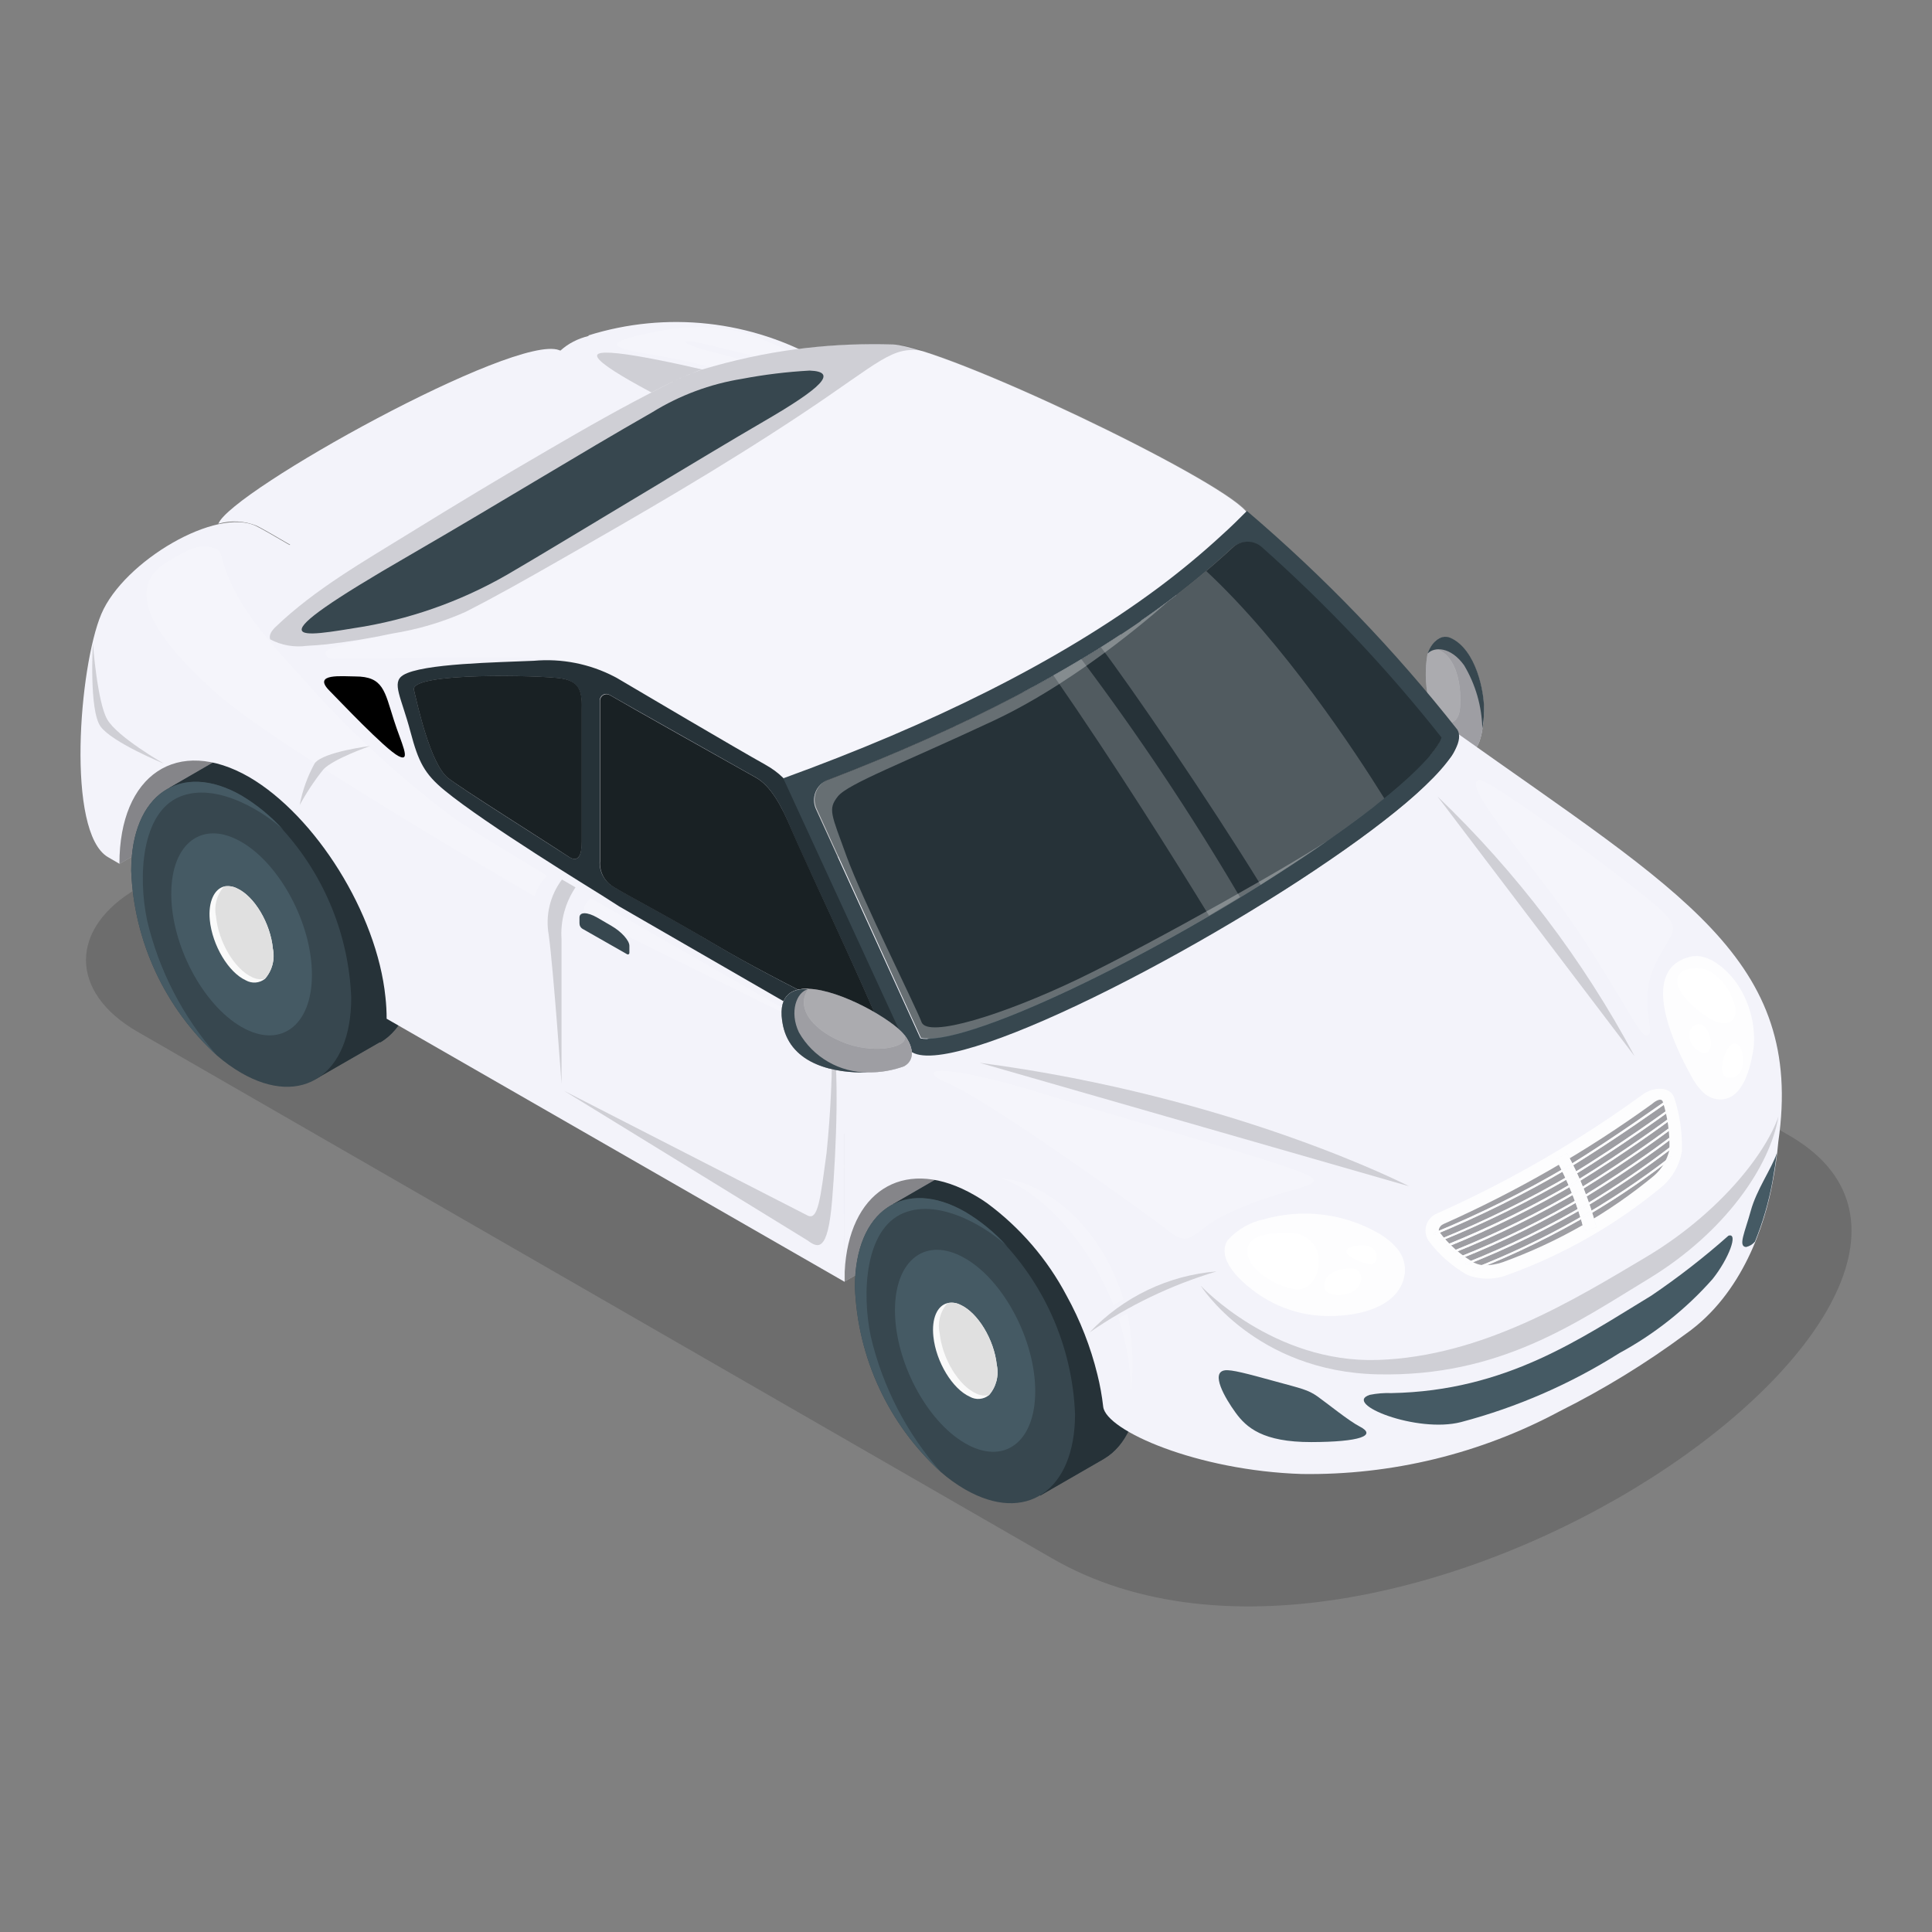 <svg width="48" height="48" viewBox="0 0 48 48" fill="none" xmlns="http://www.w3.org/2000/svg">
<rect x="0" y="0" width="48" height="48" fill="#808080" stroke="none"/>
<path opacity="0.15" d="M15.481 15.077L3.413 22.069C1.711 23.055 1.711 24.65 3.413 25.631L26.132 38.713C34.653 43.647 51.217 31.991 44.39 28.175L21.65 15.075C19.948 14.088 17.183 14.088 15.481 15.077Z" fill="black"/>
<path d="M14.615 8.334C15.578 8.032 16.593 7.933 17.595 8.044C18.598 8.155 19.566 8.474 20.439 8.979C21.112 9.355 22.47 10.146 24.153 11.13C25.467 12.447 26.962 13.569 28.592 14.464C33.295 16.914 36.465 18.39 36.465 18.39C36.377 18.461 36.277 18.516 36.17 18.552C34.771 19.116 31.464 22.163 29.178 21.351C26.533 20.396 14.615 8.334 14.615 8.334Z" fill="#F3F3FA"/>
<path opacity="0.2" d="M34.502 17.513C34.502 17.513 28.925 15.069 28.143 14.579C27.533 14.208 26.956 13.784 26.419 13.313C26.151 13.062 26.223 13.902 27.595 14.657C29.439 15.7 34.502 17.513 34.502 17.513Z" fill="white"/>
<path d="M26.1 11.668C26.1 11.91 26.079 12.244 26.055 12.682C26 13.155 26.116 13.632 26.383 14.027C26.615 14.366 26.922 14.647 27.281 14.849C30.04 16.535 36.466 18.391 36.466 18.391L36.173 18.552L28.502 17.694L25.159 15.5L25.084 11.886L25.6 11.617L26.1 11.668Z" fill="#37474F"/>
<path d="M25.081 11.877V12.06C25.14 12.27 25.259 12.457 25.425 12.598C25.511 12.651 25.61 12.679 25.71 12.679C25.893 12.679 26.054 12.585 26.062 12.434V12.313C26.078 12.028 26.087 11.837 26.087 11.665L25.587 11.608L25.081 11.877Z" fill="#F3F3FA"/>
<path opacity="0.3" d="M25.081 11.877V12.06C25.14 12.27 25.259 12.457 25.425 12.598C25.511 12.651 25.61 12.679 25.71 12.679C25.893 12.679 26.054 12.585 26.062 12.434V12.313C26.078 12.028 26.087 11.837 26.087 11.665L25.587 11.608L25.081 11.877Z" fill="black"/>
<path d="M13.419 9.463C13.973 8.154 14.989 8.156 16.664 8.388C16.858 8.415 21.136 9.31 23.529 10.227C25.339 10.918 25.871 11.442 26.017 11.526C26.35 11.719 25.796 12.039 25.428 11.864C25.428 12.149 25.428 12.402 25.428 12.609C25.473 13.905 25.697 14.102 26.31 14.801C26.578 15.088 27.331 15.476 27.751 15.71C28.531 16.151 28.493 15.806 30.569 16.608C31.459 16.949 35.734 18.555 36.191 18.549L24.815 25.675L21.222 28.364L4.704 15.177L13.419 9.463Z" fill="#F3F3FA"/>
<path d="M25.409 11.859L24.078 10.964L13.102 16.955L14.852 17.963L14.85 24.731L25.409 18.633V11.859Z" fill="#F3F3FA"/>
<path opacity="0.25" d="M25.409 11.859L24.078 10.964L12.793 16.557L9.996 16.925L10.719 19.157L14.85 24.731L25.409 18.633V11.859Z" fill="black"/>
<path opacity="0.2" d="M22.338 9.939C23.217 10.207 23.809 10.377 23.588 10.498C23.368 10.619 17.727 9.078 16.624 8.885C15.522 8.691 14.669 8.597 16.038 8.293C17.259 8.024 18.041 8.107 18.77 8.36C19.488 8.655 20.19 8.991 20.87 9.366C20.87 9.366 17.345 8.497 17.21 8.479C17.076 8.46 16.745 8.479 17.573 8.712C18.401 8.946 21.464 9.67 22.338 9.939Z" fill="white"/>
<path opacity="0.3" d="M28.289 22.205C28.289 22.205 28.111 18.57 27.98 15.835C28.859 16.287 28.665 15.873 30.55 16.599C31.325 16.9 34.669 18.155 35.82 18.481L36.173 18.553L29.496 22.732L28.289 22.205Z" fill="black"/>
<path d="M2.967 21.463L7.447 18.876L4.957 17.44L2.537 18.968L2.967 21.463Z" fill="#F3F3FA"/>
<path opacity="0.45" d="M2.967 21.463L7.447 18.876L4.957 17.44L2.537 18.968L2.967 21.463Z" fill="black"/>
<path d="M4.855 20.848L4.212 19.571L5.742 18.686C6.229 18.417 6.877 18.439 7.589 18.847C9.095 19.735 10.326 21.972 10.326 23.875C10.326 24.873 9.99 25.575 9.453 25.895H9.431L7.861 26.798L7.183 25.454C5.898 24.486 4.906 22.547 4.855 20.848Z" fill="#37474F"/>
<path d="M4.855 20.848L4.212 19.571L5.742 18.686C6.229 18.417 6.877 18.439 7.589 18.847C9.095 19.735 10.326 21.972 10.326 23.875C10.326 24.873 9.99 25.575 9.453 25.895H9.431L7.861 26.798L7.183 25.454C5.898 24.486 4.906 22.547 4.855 20.848Z" fill="#263238"/>
<path d="M3.26 21.635C3.293 22.503 3.499 23.356 3.865 24.144C4.231 24.932 4.75 25.639 5.392 26.225C5.578 26.387 5.779 26.531 5.992 26.655C7.503 27.529 8.729 26.693 8.726 24.789C8.667 23.246 8.068 21.772 7.035 20.624C6.734 20.29 6.385 20.003 6 19.771C4.486 18.895 3.26 19.734 3.26 21.635Z" fill="#37474F"/>
<path d="M5.997 20.917C5.035 20.36 4.255 20.938 4.255 22.208C4.255 23.477 5.035 24.956 5.997 25.512C6.96 26.069 7.75 25.488 7.75 24.219C7.75 22.95 6.957 21.471 5.997 20.917Z" fill="#455A64"/>
<path d="M5.212 22.855C5.274 23.487 5.675 24.159 6.107 24.356C6.181 24.398 6.265 24.417 6.349 24.411C6.434 24.405 6.514 24.373 6.581 24.321C6.67 24.22 6.735 24.099 6.769 23.969C6.804 23.839 6.807 23.702 6.78 23.57C6.721 22.939 6.32 22.266 5.887 22.07C5.788 22.02 5.676 22.004 5.567 22.024C5.33 22.086 5.169 22.395 5.212 22.855Z" fill="#FAFAFA"/>
<path d="M5.368 22.775C5.429 23.407 5.83 24.079 6.263 24.278C6.361 24.326 6.473 24.341 6.58 24.321C6.67 24.22 6.734 24.099 6.769 23.969C6.803 23.839 6.807 23.702 6.779 23.57C6.72 22.939 6.319 22.266 5.887 22.07C5.788 22.02 5.675 22.004 5.567 22.024C5.478 22.125 5.413 22.246 5.379 22.376C5.344 22.506 5.34 22.643 5.368 22.775Z" fill="#E0E0E0"/>
<path d="M3.26 21.635C3.293 22.503 3.499 23.356 3.865 24.144C4.231 24.932 4.75 25.64 5.392 26.225C4.545 25.266 3.948 24.112 3.655 22.867C3.424 21.77 3.513 20.194 4.462 19.796C5.411 19.398 6.645 20.237 7.04 20.619C6.739 20.285 6.391 19.998 6.005 19.766C4.486 18.895 3.26 19.734 3.26 21.635Z" fill="#455A64"/>
<path d="M2.518 15.254C3.072 13.944 5.387 12.581 6.374 13.075C6.68 13.229 7.554 13.758 8.657 14.393C8.657 14.393 12.276 16.585 12.612 16.776C12.612 16.776 10.88 16.749 10.488 16.891C10.43 16.905 10.377 16.931 10.33 16.968C10.283 17.004 10.245 17.05 10.217 17.102C10.19 17.155 10.174 17.213 10.171 17.272C10.167 17.331 10.176 17.39 10.197 17.445L10.396 18.088C10.845 20.271 14.258 21.177 14.984 21.989C15.236 22.253 15.535 22.467 15.866 22.621C16.282 22.86 18.872 24.307 19.243 24.522C19.907 24.904 20.985 25.393 20.985 25.393V31.847L9.606 25.31C9.606 25.131 9.596 24.951 9.576 24.772C9.364 22.691 7.839 20.271 6.194 19.308C4.408 18.279 2.967 19.241 2.967 21.46L2.679 21.293C1.641 20.674 1.964 16.563 2.518 15.254Z" fill="#F3F3FA"/>
<path d="M8.826 16.806C9.525 16.806 9.554 17.169 9.783 17.881C9.96 18.446 10.237 18.957 9.901 18.785C9.565 18.613 8.398 17.373 8.183 17.158C7.75 16.72 8.508 16.806 8.826 16.806Z" fill="black"/>
<path d="M5.425 13.012C5.74 12.922 6.076 12.94 6.379 13.063C6.686 13.217 7.56 13.746 8.662 14.381L10.144 15.233L18.047 10.684C18.047 10.684 14.981 9.119 13.892 8.699C12.803 8.28 5.734 12.206 5.425 13.012Z" fill="#F3F3FA"/>
<path opacity="0.2" d="M20.778 25.811L14.677 22.315C14.616 22.363 14.567 22.425 14.535 22.495C14.503 22.566 14.489 22.644 14.494 22.721L20.778 25.811Z" fill="white"/>
<path d="M15.581 23.708C15.586 23.711 15.593 23.713 15.599 23.713C15.606 23.713 15.612 23.711 15.618 23.708C15.624 23.705 15.629 23.7 15.632 23.694C15.635 23.689 15.637 23.682 15.637 23.676V23.498C15.637 23.366 15.438 23.146 15.196 23.006L14.836 22.796C14.594 22.657 14.397 22.651 14.397 22.796V22.939C14.397 22.968 14.404 22.997 14.419 23.022C14.434 23.047 14.455 23.068 14.481 23.081L15.581 23.708Z" fill="#37474F"/>
<path opacity="0.2" d="M11.246 20.305C11.561 20.539 13.344 21.604 13.591 21.759C13.447 21.9 13.339 22.073 13.279 22.265C13.279 22.265 6.949 18.611 5.403 17.242C3.857 15.873 3.01 14.599 4.201 13.935C4.564 13.733 4.903 13.464 5.341 13.626C5.373 13.637 5.403 13.654 5.43 13.674C5.468 13.719 5.493 13.774 5.503 13.833C5.852 15.193 6.965 16.212 7.866 17.242C8.895 18.366 10.027 19.391 11.246 20.305Z" fill="white"/>
<path opacity="0.15" d="M22.897 10.592C22.897 10.592 15.395 8.478 14.863 8.793C14.33 9.107 21.416 12.235 21.416 12.235L22.897 10.592Z" fill="black"/>
<path opacity="0.15" d="M20.06 30.197C20.329 30.34 20.383 29.765 20.536 28.643C20.637 27.649 20.683 26.65 20.673 25.65C20.859 26.489 20.781 28.525 20.673 29.826C20.566 31.128 20.321 31.009 20.06 30.816L14.016 27.102L20.06 30.197Z" fill="black"/>
<path opacity="0.15" d="M14.298 22.046C14.043 22.426 13.92 22.88 13.951 23.337C13.951 24.412 13.951 26.927 13.951 26.927C13.951 26.927 13.752 24.114 13.634 23.232C13.59 22.992 13.597 22.745 13.654 22.508C13.71 22.271 13.815 22.047 13.962 21.852L14.298 22.046Z" fill="black"/>
<path opacity="0.15" d="M7.446 20.002C7.514 19.638 7.641 19.286 7.82 18.962C8.038 18.677 9.197 18.534 9.197 18.534C9.197 18.534 8.288 18.849 8.035 19.115C7.813 19.392 7.616 19.689 7.446 20.002Z" fill="black"/>
<path opacity="0.15" d="M4.067 18.97C4.067 18.97 2.911 18.308 2.663 17.872C2.416 17.437 2.308 15.99 2.308 15.99C2.308 15.99 2.209 17.652 2.499 18.05C2.79 18.448 4.067 18.97 4.067 18.97Z" fill="black"/>
<path d="M6.846 15.572C7.825 14.633 9.022 13.958 10.17 13.246C11.318 12.533 12.45 11.853 13.606 11.183C14.556 10.629 15.513 10.081 16.497 9.591C16.759 9.455 17.028 9.334 17.304 9.229C17.338 9.213 17.373 9.201 17.409 9.191C17.546 9.148 17.718 9.097 17.917 9.046C19.309 8.675 20.747 8.511 22.187 8.556C23.512 8.64 30.213 11.842 30.953 12.7C31.297 13.088 31.622 13.494 31.926 13.915C31.926 13.915 31.012 13.211 30.563 13.377C30.203 13.509 27.605 15.843 25.871 16.766C23.808 17.852 20.926 18.927 20.224 19.261C19.522 19.594 19.955 20.449 19.955 20.449C19.722 20.012 19.413 19.618 19.043 19.288C18.309 18.659 15.311 17.102 15.279 17.078C14.861 16.862 14.403 16.737 13.934 16.709L10.813 16.806L7.247 16.045C7.057 16.041 6.871 15.986 6.709 15.886C6.674 15.773 6.758 15.655 6.846 15.572Z" fill="#F3F3FA"/>
<path opacity="0.15" d="M19.416 19.539C18.5 18.801 17.529 18.135 16.512 17.546C14.758 16.519 14.301 16.334 12.492 16.326C11.109 16.326 9.727 16.363 8.345 16.374C8.283 16.379 8.22 16.369 8.162 16.344C8.134 16.331 8.111 16.307 8.1 16.277C8.089 16.247 8.09 16.215 8.103 16.186C8.129 16.153 8.165 16.129 8.205 16.119C9.16 15.782 10.66 15.667 11.564 15.207C12.338 14.814 13.097 14.381 13.852 13.951C15.931 12.765 17.886 11.641 19.953 10.267C21.876 8.985 22.161 8.587 22.943 8.724C25.135 9.41 30.325 11.951 30.97 12.695V13.072L30.658 13.341C30.631 13.343 30.605 13.349 30.58 13.357C30.255 13.478 28.101 15.403 26.399 16.452C26.229 16.551 26.06 16.651 25.888 16.745C24.097 17.689 21.717 18.627 20.636 19.076C19.899 19.367 19.416 19.539 19.416 19.539Z" fill="white"/>
<path opacity="0.15" d="M8.095 16.01C8.647 15.948 9.197 15.859 9.74 15.741C10.369 15.642 10.982 15.461 11.563 15.203C12.338 14.81 13.096 14.378 13.852 13.947C15.93 12.761 17.885 11.637 19.953 10.264C21.875 8.984 22.16 8.583 22.943 8.72C22.703 8.637 22.455 8.579 22.203 8.548C20.588 8.502 18.977 8.718 17.431 9.185C17.111 9.297 16.801 9.432 16.503 9.591C15.519 10.081 14.562 10.629 13.612 11.183C12.456 11.853 11.311 12.544 10.176 13.245C9.041 13.947 7.831 14.633 6.852 15.571C6.764 15.655 6.669 15.773 6.715 15.886C6.995 16.033 7.314 16.089 7.627 16.045C7.78 16.037 7.939 16.026 8.095 16.01Z" fill="black"/>
<path d="M9.057 15.564C10.379 15.331 11.646 14.856 12.795 14.163C13.628 13.681 17.546 11.299 18.979 10.468C20.412 9.637 20.834 9.234 20.116 9.207C19.554 9.238 18.995 9.306 18.441 9.411C17.647 9.538 16.886 9.821 16.201 10.245C14.319 11.32 12.59 12.396 10.165 13.802C6.172 16.107 7.409 15.83 9.057 15.564Z" fill="#37474F"/>
<path d="M10.2 18.189C10.396 18.925 10.539 19.221 11.05 19.641C12.072 20.48 14.753 22.117 14.96 22.249C15.167 22.381 15.212 22.408 15.382 22.518L19.757 25.043C19.757 25.043 22.731 26.57 22.623 26.008C22.515 25.446 20.537 21.37 20.187 20.63C19.837 19.891 19.727 19.396 19.009 18.995C18.291 18.595 15.844 17.151 15.382 16.877C15.344 16.852 15.306 16.834 15.266 16.812C14.65 16.492 13.955 16.355 13.263 16.417C12.389 16.457 10.488 16.481 10.015 16.774C9.719 16.96 9.969 17.315 10.2 18.189ZM14.9 21.381V17.6C14.9 17.517 14.9 17.444 14.9 17.387C14.903 17.36 14.912 17.334 14.927 17.311C14.942 17.289 14.962 17.27 14.987 17.257C15.011 17.245 15.038 17.238 15.065 17.239C15.092 17.24 15.119 17.247 15.143 17.261C15.608 17.53 18.003 18.874 18.778 19.315C19.13 19.514 19.394 19.963 19.663 20.617C19.931 21.27 21.392 24.33 21.908 25.605C21.892 25.605 19.423 24.454 17.753 23.454C16.452 22.682 15.586 22.244 15.253 22.037C15.137 21.973 15.042 21.877 14.979 21.761C14.917 21.644 14.889 21.512 14.9 21.381ZM13.951 16.858C14.347 16.925 14.467 17.127 14.451 17.6C14.451 18.514 14.451 20.136 14.451 20.907C14.451 21.214 14.392 21.464 14.113 21.276C13.397 20.81 11.469 19.6 11.128 19.326C10.69 18.968 10.37 17.498 10.286 17.143C10.171 16.696 13.462 16.777 13.951 16.858Z" fill="#263238"/>
<path d="M15.263 22.047C15.596 22.255 16.462 22.693 17.764 23.465C19.433 24.457 21.902 25.599 21.918 25.616C21.402 24.341 19.944 21.278 19.673 20.628C19.401 19.977 19.135 19.525 18.788 19.326C18.014 18.893 15.618 17.546 15.153 17.272C15.129 17.258 15.102 17.251 15.075 17.25C15.048 17.249 15.021 17.256 14.997 17.268C14.973 17.281 14.952 17.299 14.937 17.322C14.922 17.345 14.913 17.371 14.911 17.398C14.911 17.455 14.911 17.527 14.911 17.611V21.391C14.899 21.523 14.927 21.655 14.989 21.772C15.052 21.888 15.147 21.984 15.263 22.047Z" fill="#263238"/>
<path d="M10.286 17.142C10.369 17.497 10.689 18.968 11.128 19.326C11.469 19.594 13.402 20.804 14.115 21.275C14.384 21.463 14.454 21.213 14.454 20.907C14.454 20.135 14.454 18.513 14.454 17.599C14.47 17.115 14.349 16.924 13.954 16.857C13.462 16.776 10.17 16.696 10.286 17.142Z" fill="#263238"/>
<path opacity="0.35" d="M15.263 22.047C15.596 22.255 16.462 22.693 17.764 23.465C19.433 24.457 21.902 25.599 21.918 25.616C21.402 24.341 19.944 21.278 19.673 20.628C19.401 19.977 19.135 19.525 18.788 19.326C18.014 18.893 15.618 17.546 15.153 17.272C15.129 17.258 15.102 17.251 15.075 17.25C15.048 17.249 15.021 17.256 14.997 17.268C14.973 17.281 14.952 17.299 14.937 17.322C14.922 17.345 14.913 17.371 14.911 17.398C14.911 17.455 14.911 17.527 14.911 17.611V21.391C14.899 21.523 14.927 21.655 14.989 21.772C15.052 21.888 15.147 21.984 15.263 22.047Z" fill="black"/>
<path opacity="0.35" d="M10.286 17.142C10.369 17.497 10.689 18.968 11.128 19.326C11.469 19.594 13.402 20.804 14.115 21.275C14.384 21.463 14.454 21.213 14.454 20.907C14.454 20.135 14.454 18.513 14.454 17.599C14.47 17.115 14.349 16.924 13.954 16.857C13.462 16.776 10.17 16.696 10.286 17.142Z" fill="black"/>
<path d="M23.179 25.749C25.186 24.251 27.269 22.859 29.42 21.579C31.569 20.354 33.83 19.338 36.172 18.543C36.078 18.898 35.519 19.46 34.766 20.07C34.228 20.506 33.631 20.95 32.935 21.415C31.295 22.563 29.74 23.354 29.17 23.69C26.35 25.22 23.478 26.408 23.002 25.841L23.179 25.749Z" fill="#455A64"/>
<path d="M23.007 25.846C23.141 25.76 27.605 23.009 29.667 21.77C31.63 20.589 35.68 18.766 36.169 18.543C33.821 19.321 31.56 20.338 29.42 21.579C27.212 22.892 25.071 24.316 23.007 25.846Z" fill="#37474F"/>
<path d="M35.483 17.339L35.583 17.758C35.814 18.191 36.327 18.74 36.51 18.694C36.693 18.648 36.779 18.425 36.828 18.122C36.852 17.98 36.865 17.837 36.868 17.694C36.884 17.231 36.677 16.148 36.034 15.86C35.97 15.832 35.898 15.826 35.829 15.841C35.761 15.857 35.699 15.893 35.652 15.946C35.567 16.032 35.502 16.137 35.464 16.253C35.403 16.613 35.41 16.981 35.483 17.339Z" fill="#F3F3FA"/>
<path opacity="0.3" d="M35.483 17.339C35.515 17.514 35.583 17.758 35.583 17.758C35.814 18.191 36.327 18.74 36.51 18.694C36.693 18.648 36.779 18.425 36.828 18.122C36.852 17.98 36.865 17.837 36.868 17.694C36.884 17.231 36.677 16.148 36.034 15.86C35.97 15.832 35.898 15.826 35.829 15.841C35.761 15.857 35.699 15.893 35.652 15.946C35.567 16.032 35.502 16.137 35.464 16.253C35.403 16.613 35.41 16.981 35.483 17.339Z" fill="black"/>
<path d="M35.583 17.758C35.814 18.191 36.328 18.74 36.511 18.694C36.694 18.648 36.78 18.425 36.828 18.122C36.853 17.98 36.866 17.837 36.868 17.694C36.885 17.231 36.678 16.148 36.035 15.86C35.97 15.832 35.899 15.826 35.83 15.841C35.761 15.857 35.7 15.893 35.653 15.946L35.739 16.145C36.191 16.336 36.312 17.032 36.277 17.562C36.242 18.092 35.841 18.033 35.583 17.758Z" fill="#F3F3FA"/>
<path opacity="0.35" d="M35.583 17.758C35.814 18.191 36.328 18.74 36.511 18.694C36.694 18.648 36.78 18.425 36.828 18.122C36.853 17.98 36.866 17.837 36.868 17.694C36.885 17.231 36.678 16.148 36.035 15.86C35.97 15.832 35.899 15.826 35.83 15.841C35.761 15.857 35.7 15.893 35.653 15.946L35.739 16.145C36.191 16.336 36.312 17.032 36.277 17.562C36.242 18.092 35.841 18.033 35.583 17.758Z" fill="black"/>
<path d="M35.468 16.239C35.629 16.067 36.035 16.059 36.374 16.527C36.66 17.005 36.817 17.55 36.828 18.108C36.852 17.967 36.867 17.824 36.871 17.68C36.888 17.215 36.681 16.134 36.035 15.847C35.766 15.734 35.543 16.008 35.468 16.239Z" fill="#37474F"/>
<path d="M20.993 31.835L25.47 29.251L22.983 27.815L20.993 28.966V31.835Z" fill="#F3F3FA"/>
<path opacity="0.45" d="M20.993 31.835L25.47 29.251L22.983 27.815L20.993 28.966V31.835Z" fill="black"/>
<path d="M22.835 31.192L22.192 29.915L23.722 29.031C24.209 28.762 24.857 28.783 25.57 29.192C27.081 30.066 28.307 32.316 28.307 34.22C28.307 35.218 27.971 35.92 27.433 36.24L27.412 36.253L25.844 37.157L25.164 35.812C23.884 34.831 22.886 32.892 22.835 31.192Z" fill="#37474F"/>
<path d="M22.835 31.192L22.192 29.915L23.722 29.031C24.209 28.762 24.857 28.783 25.57 29.192C27.081 30.066 28.307 32.316 28.307 34.22C28.307 35.218 27.971 35.92 27.433 36.24L27.412 36.253L25.844 37.157L25.164 35.812C23.884 34.831 22.886 32.892 22.835 31.192Z" fill="#263238"/>
<path d="M21.24 31.978C21.273 32.846 21.479 33.7 21.845 34.488C22.211 35.276 22.73 35.984 23.373 36.57C23.558 36.733 23.759 36.877 23.972 37.001C25.483 37.874 26.709 37.038 26.709 35.134C26.65 33.59 26.05 32.115 25.015 30.966C24.715 30.632 24.366 30.345 23.98 30.114C22.466 29.24 21.24 30.076 21.24 31.978Z" fill="#37474F"/>
<path d="M23.978 31.263C23.015 30.706 22.235 31.284 22.235 32.553C22.235 33.822 23.015 35.301 23.978 35.858C24.94 36.415 25.72 35.834 25.72 34.565C25.72 33.295 24.94 31.817 23.978 31.263Z" fill="#455A64"/>
<path d="M23.19 33.209C23.257 33.838 23.663 34.508 24.096 34.702C24.17 34.744 24.255 34.762 24.34 34.755C24.425 34.748 24.506 34.715 24.572 34.661C24.66 34.56 24.723 34.439 24.757 34.309C24.79 34.179 24.793 34.042 24.765 33.911C24.698 33.279 24.292 32.61 23.857 32.416C23.759 32.366 23.647 32.352 23.539 32.376C23.289 32.438 23.141 32.749 23.19 33.209Z" fill="#FAFAFA"/>
<path d="M23.346 33.126C23.413 33.758 23.819 34.427 24.252 34.621C24.351 34.67 24.464 34.684 24.572 34.661C24.66 34.56 24.723 34.439 24.757 34.309C24.79 34.179 24.793 34.042 24.765 33.911C24.698 33.279 24.292 32.61 23.857 32.416C23.759 32.366 23.646 32.352 23.539 32.376C23.451 32.477 23.387 32.597 23.353 32.728C23.32 32.858 23.317 32.994 23.346 33.126Z" fill="#E0E0E0"/>
<path d="M21.24 31.977C21.273 32.845 21.479 33.699 21.845 34.487C22.211 35.276 22.73 35.983 23.373 36.569C22.526 35.61 21.929 34.456 21.636 33.211C21.404 32.114 21.493 30.538 22.442 30.14C23.392 29.742 24.628 30.581 25.021 30.963C24.721 30.628 24.372 30.341 23.986 30.11C22.466 29.239 21.24 30.076 21.24 31.977Z" fill="#455A64"/>
<path d="M20.985 25.395C20.985 25.395 21.254 25.346 21.184 25.126C21.184 25.126 22.708 25.825 23.028 25.932C23.727 26.164 26.355 25.228 29.175 23.698C29.74 23.362 31.294 22.571 32.94 21.423C33.636 20.958 34.236 20.514 34.771 20.078C35.224 19.714 35.638 19.304 36.008 18.855C36.088 18.768 36.146 18.662 36.175 18.547C36.204 18.432 36.204 18.311 36.175 18.196C41.77 22.179 44.838 23.827 44.182 28.366C44.152 28.703 44.104 29.039 44.04 29.372C43.854 30.396 43.308 32.136 41.889 33.136C40.902 33.867 39.854 34.51 38.756 35.059C36.785 36.117 34.577 36.654 32.34 36.621C29.748 36.538 27.481 35.545 27.409 34.951C27.378 34.679 27.33 34.41 27.263 34.144C27.096 33.463 26.839 32.806 26.5 32.192C26.021 31.284 25.344 30.497 24.518 29.888C24.419 29.818 24.317 29.753 24.212 29.694C22.547 28.732 21.173 29.506 20.998 31.415C20.985 31.555 20.979 31.697 20.979 31.848L20.985 25.395Z" fill="#F3F3FA"/>
<path d="M36.3 35.331C37.69 34.964 39.016 34.386 40.232 33.618C41.106 33.145 41.891 32.522 42.549 31.777C42.953 31.271 43.197 30.615 42.942 30.701C42.336 31.239 41.696 31.736 41.025 32.191C39.28 33.247 37.43 34.557 34.571 34.611C34.391 34.604 34.211 34.619 34.034 34.654C33.34 34.872 35.203 35.616 36.3 35.331Z" fill="#455A64"/>
<path d="M30.433 34.045C30.592 34.023 30.987 34.128 31.662 34.314C32.337 34.499 32.496 34.526 32.738 34.698C32.98 34.87 33.512 35.303 33.784 35.443C34.217 35.666 33.784 35.825 32.579 35.828C31.375 35.83 30.966 35.467 30.697 35.096C30.428 34.725 30.068 34.096 30.433 34.045Z" fill="#455A64"/>
<path d="M44.145 28.65C44.126 28.814 44.091 29.051 44.035 29.363C43.941 29.871 43.796 30.369 43.602 30.847C43.545 30.915 43.468 30.962 43.381 30.982C43.174 30.968 43.352 30.613 43.497 30.084C43.642 29.554 44.013 29.04 44.145 28.65Z" fill="#455A64"/>
<path opacity="0.85" d="M40.824 27.185C39.228 28.346 37.516 29.337 35.715 30.143C35.651 30.167 35.593 30.205 35.546 30.255C35.498 30.304 35.462 30.363 35.441 30.428C35.419 30.493 35.412 30.562 35.42 30.63C35.429 30.698 35.452 30.763 35.489 30.821C35.749 31.17 36.078 31.461 36.457 31.676C36.776 31.798 37.13 31.798 37.449 31.676C38.849 31.172 40.15 30.429 41.294 29.479C41.555 29.256 41.728 28.948 41.784 28.61C41.801 28.154 41.736 27.699 41.593 27.266C41.48 26.97 41.063 27.013 40.824 27.185Z" fill="white"/>
<path d="M36.887 31.435C37.038 31.435 37.188 31.409 37.331 31.36C38.7 30.864 39.974 30.137 41.096 29.208C41.287 29.041 41.42 28.817 41.475 28.569C41.49 28.159 41.434 27.751 41.308 27.361C41.257 27.259 41.09 27.385 41.039 27.431C39.422 28.6 37.688 29.598 35.866 30.41C35.838 30.422 35.813 30.439 35.794 30.46C35.773 30.482 35.759 30.508 35.75 30.537C35.747 30.549 35.746 30.562 35.748 30.575C35.751 30.587 35.756 30.599 35.763 30.609C35.995 30.921 36.289 31.181 36.627 31.373C36.708 31.412 36.797 31.433 36.887 31.435Z" fill="#F3F3FA"/>
<path opacity="0.35" d="M36.887 31.435C37.038 31.435 37.188 31.409 37.331 31.36C38.7 30.864 39.974 30.137 41.096 29.208C41.287 29.041 41.42 28.817 41.475 28.569C41.49 28.159 41.434 27.751 41.308 27.361C41.257 27.259 41.09 27.385 41.039 27.431C39.422 28.6 37.688 29.598 35.866 30.41C35.838 30.422 35.813 30.439 35.794 30.46C35.773 30.482 35.759 30.508 35.75 30.537C35.747 30.549 35.746 30.562 35.748 30.575C35.751 30.587 35.756 30.599 35.763 30.609C35.995 30.921 36.289 31.181 36.627 31.373C36.708 31.412 36.797 31.433 36.887 31.435Z" fill="black"/>
<path d="M39.356 30.568L39.662 30.495C39.495 29.852 39.25 29.233 38.931 28.65L38.662 28.806C38.963 29.363 39.196 29.955 39.356 30.568Z" fill="#F3F3FA"/>
<path opacity="0.85" d="M39.356 30.568L39.662 30.495C39.495 29.852 39.25 29.233 38.931 28.65L38.662 28.806C38.963 29.363 39.196 29.955 39.356 30.568Z" fill="white"/>
<path d="M35.634 30.683C36.781 30.211 37.892 29.658 38.961 29.029C40.187 28.277 41.402 27.403 41.413 27.395L41.383 27.352C41.37 27.352 40.157 28.233 38.931 28.984C37.867 29.611 36.76 30.162 35.618 30.632L35.634 30.683Z" fill="#F3F3FA"/>
<path d="M35.792 30.835C36.921 30.375 38.016 29.836 39.068 29.221C40.294 28.471 41.423 27.646 41.434 27.638L41.404 27.595C41.404 27.595 40.264 28.426 39.041 29.176C37.992 29.79 36.901 30.329 35.776 30.789L35.792 30.835Z" fill="#F3F3FA"/>
<path d="M35.952 30.983C37.065 30.531 38.143 29.998 39.178 29.388C40.405 28.635 41.45 27.861 41.461 27.853L41.429 27.812C41.429 27.812 40.375 28.592 39.151 29.343C38.116 29.951 37.038 30.482 35.925 30.932L35.952 30.983Z" fill="#F3F3FA"/>
<path d="M36.111 31.131C37.207 30.692 38.268 30.169 39.284 29.566C40.51 28.813 41.472 28.089 41.48 28.084L41.448 28.041C41.448 28.041 40.48 28.77 39.257 29.52C38.243 30.121 37.185 30.643 36.092 31.082L36.111 31.131Z" fill="#F3F3FA"/>
<path d="M36.269 31.281C37.348 30.851 38.392 30.337 39.391 29.743C40.617 28.993 41.493 28.318 41.501 28.313L41.469 28.27C41.469 28.27 40.587 28.947 39.364 29.697C38.368 30.291 37.327 30.803 36.25 31.23L36.269 31.281Z" fill="#F3F3FA"/>
<path d="M36.427 31.429C37.49 31.011 38.517 30.507 39.498 29.923C40.197 29.498 40.874 29.036 41.525 28.541L41.493 28.498C40.844 28.994 40.169 29.455 39.471 29.878C38.492 30.459 37.468 30.962 36.408 31.381L36.427 31.429Z" fill="#F3F3FA"/>
<path d="M36.584 31.58C37.63 31.171 38.641 30.677 39.606 30.101C40.279 29.697 40.928 29.252 41.547 28.77L41.515 28.73C40.01 29.898 38.344 30.841 36.567 31.529L36.584 31.58Z" fill="#F3F3FA"/>
<g opacity="0.85">
<path d="M35.634 30.684C36.78 30.212 37.892 29.659 38.96 29.03C40.187 28.277 41.402 27.404 41.413 27.396L41.383 27.352C41.37 27.352 40.157 28.235 38.931 28.985C37.867 29.612 36.76 30.163 35.618 30.633L35.634 30.684Z" fill="white"/>
<path d="M35.793 30.834C36.922 30.375 38.016 29.835 39.069 29.221C40.295 28.47 41.424 27.645 41.435 27.637L41.405 27.594C41.405 27.594 40.265 28.425 39.042 29.175C37.993 29.789 36.902 30.328 35.777 30.788L35.793 30.834Z" fill="white"/>
<path d="M35.951 30.983C37.065 30.531 38.143 29.998 39.178 29.388C40.404 28.635 41.45 27.861 41.461 27.853L41.429 27.812C41.429 27.812 40.375 28.592 39.151 29.343C38.116 29.951 37.038 30.482 35.924 30.932L35.951 30.983Z" fill="white"/>
<path d="M36.111 31.131C37.207 30.692 38.268 30.169 39.283 29.566C40.51 28.813 41.472 28.089 41.48 28.084L41.448 28.041C41.448 28.041 40.48 28.77 39.257 29.52C38.243 30.121 37.185 30.643 36.092 31.082L36.111 31.131Z" fill="white"/>
<path d="M36.269 31.281C37.348 30.851 38.392 30.337 39.391 29.743C40.617 28.993 41.493 28.318 41.501 28.313L41.469 28.27C41.469 28.27 40.587 28.947 39.364 29.697C38.368 30.291 37.327 30.803 36.25 31.23L36.269 31.281Z" fill="white"/>
<path d="M36.427 31.429C37.489 31.011 38.517 30.507 39.498 29.923C40.197 29.498 40.873 29.036 41.525 28.541L41.493 28.498C40.844 28.994 40.169 29.455 39.471 29.878C38.492 30.459 37.467 30.962 36.408 31.381L36.427 31.429Z" fill="white"/>
<path d="M36.583 31.58C37.63 31.171 38.641 30.677 39.606 30.101C40.279 29.697 40.927 29.252 41.547 28.77L41.515 28.73C40.01 29.898 38.343 30.841 36.567 31.529L36.583 31.58Z" fill="white"/>
</g>
<path opacity="0.2" d="M36.75 19.382C37 19.325 40.783 22.135 41.281 22.625C41.778 23.114 41.55 23.103 41.144 23.918C40.633 24.913 41.227 25.784 40.875 25.714C40.697 25.682 39.928 24.101 38.801 22.549C37.675 20.998 36.322 19.465 36.75 19.382Z" fill="white"/>
<path opacity="0.85" d="M30.687 31.649C30.474 31.394 30.324 31.082 30.504 30.808C30.744 30.544 31.061 30.363 31.41 30.291C32.343 30.026 33.344 30.14 34.193 30.609C34.389 30.712 34.565 30.85 34.709 31.017C34.781 31.102 34.835 31.199 34.868 31.305C34.901 31.41 34.913 31.521 34.903 31.631C34.774 32.655 33.258 32.789 32.483 32.652C31.977 32.563 31.5 32.349 31.096 32.031C30.947 31.918 30.81 31.79 30.687 31.649Z" fill="white"/>
<path d="M32.01 30.631C31.674 30.631 30.934 30.631 30.994 31.14C31.05 31.594 31.744 31.962 32.147 32.027C32.655 32.11 32.868 31.468 32.72 31.062C32.66 30.926 32.559 30.812 32.432 30.735C32.306 30.658 32.158 30.622 32.01 30.631Z" fill="white"/>
<path d="M33.563 31.515C33.294 31.515 32.913 31.606 32.897 31.937C32.897 32.206 33.3 32.206 33.491 32.141C33.932 31.999 33.902 31.507 33.563 31.515Z" fill="white"/>
<path d="M33.983 30.955C34.021 30.963 34.057 30.979 34.088 31.001C34.119 31.024 34.145 31.053 34.164 31.087C34.231 31.202 34.22 31.372 34.072 31.409C33.852 31.388 33.643 31.301 33.472 31.159C33.349 30.952 33.798 30.928 33.9 30.942L33.983 30.955Z" fill="white"/>
<path opacity="0.85" d="M42.974 27.264C42.914 27.292 42.85 27.309 42.783 27.315C42.696 27.32 42.608 27.306 42.526 27.275C42.444 27.243 42.369 27.195 42.307 27.132C42.184 27.008 42.081 26.864 42.004 26.707C41.611 25.997 40.681 24.08 42.004 23.768C42.426 23.666 42.883 24.069 43.12 24.389C43.46 24.861 43.62 25.439 43.569 26.019C43.512 26.419 43.37 27.078 42.974 27.264Z" fill="white"/>
<path d="M42.52 24.153C42.41 24.09 42.285 24.055 42.158 24.052C42.031 24.049 41.905 24.077 41.792 24.134C41.337 24.502 42.27 25.21 42.563 25.352C43.034 25.575 43.246 25.245 43.042 24.814C42.946 24.547 42.766 24.319 42.528 24.164L42.52 24.153Z" fill="white"/>
<path d="M43.165 25.941C43.079 25.882 42.966 25.941 42.859 26.189C42.784 26.361 42.679 26.804 42.999 26.777C43.413 26.742 43.356 26.07 43.165 25.941Z" fill="white"/>
<path d="M41.974 25.779C41.988 25.869 42.028 25.952 42.088 26.019C42.148 26.086 42.226 26.135 42.313 26.159C42.716 26.204 42.434 25.199 42.063 25.5C42.024 25.534 41.996 25.578 41.98 25.627C41.965 25.677 41.963 25.729 41.974 25.779Z" fill="white"/>
<path opacity="0.15" d="M30.226 31.588C29.024 31.685 27.9 32.224 27.072 33.102C28.038 32.434 29.102 31.924 30.226 31.588Z" fill="black"/>
<path opacity="0.15" d="M35.715 19.788C37.678 21.667 39.33 23.845 40.611 26.241L35.715 19.788Z" fill="black"/>
<path opacity="0.15" d="M35.01 29.473C35.01 29.473 30.686 27.239 24.338 26.405L35.01 29.473Z" fill="black"/>
<path opacity="0.15" d="M44.185 27.74C43.847 28.711 42.656 30.187 40.889 31.236C39.122 32.285 36.829 33.704 34.226 33.788C31.623 33.871 29.832 31.943 29.832 31.943C29.832 31.943 31.177 34.078 34.226 34.145C37.275 34.212 39.163 32.86 40.978 31.76C42.865 30.607 43.973 28.977 44.185 27.74Z" fill="black"/>
<path opacity="0.2" d="M27.664 32.424C27.046 30.851 25.873 29.62 24.895 29.278C25.954 29.362 27.36 30.451 27.906 32.274C27.917 32.274 27.748 32.373 27.664 32.424Z" fill="white"/>
<path opacity="0.2" d="M28.006 32.642C28.143 33.283 28.173 33.943 28.095 34.594C28.093 33.967 27.989 33.345 27.788 32.752L28.006 32.642Z" fill="white"/>
<path opacity="0.2" d="M30.404 30.197C29.678 30.552 29.597 31.031 29.059 30.601C28.521 30.17 24.558 27.341 23.614 26.941C22.563 26.489 23.52 26.43 25.908 27.172C28.296 27.914 32.439 29.033 32.614 29.277C32.789 29.522 31.805 29.509 30.404 30.197Z" fill="white"/>
<path d="M19.46 19.337L22.539 26.024C23.144 27.073 29.568 23.819 33.405 21.114C35.252 19.813 36.502 18.635 36.209 18.13C34.65 16.15 32.898 14.329 30.979 12.695C30.78 12.897 30.576 13.096 30.364 13.287C29.857 13.755 29.325 14.195 28.772 14.607C26.287 16.452 23.131 18.003 19.46 19.337ZM20.267 20.09C20.239 20.024 20.224 19.954 20.223 19.882C20.223 19.811 20.236 19.74 20.263 19.674C20.29 19.608 20.33 19.548 20.381 19.497C20.431 19.447 20.491 19.407 20.557 19.38C24.029 18.049 26.803 16.594 29.011 14.946C29.572 14.527 30.111 14.078 30.625 13.601C30.723 13.516 30.848 13.469 30.978 13.469C31.108 13.469 31.234 13.516 31.332 13.601C32.956 15.046 34.45 16.629 35.798 18.334C35.76 18.468 35.465 19.141 33.136 20.778C29.53 23.319 24.531 25.812 23.034 25.812C22.978 25.814 22.922 25.809 22.867 25.796L20.267 20.09Z" fill="#37474F"/>
<path d="M22.883 25.785C22.938 25.798 22.994 25.803 23.05 25.801C24.542 25.801 29.547 23.308 33.152 20.767C35.481 19.124 35.777 18.458 35.814 18.323C34.467 16.618 32.972 15.035 31.348 13.591C31.25 13.505 31.125 13.458 30.994 13.458C30.864 13.458 30.739 13.505 30.641 13.591C30.127 14.067 29.589 14.516 29.027 14.935C26.82 16.583 24.045 18.038 20.573 19.369C20.508 19.396 20.447 19.436 20.397 19.487C20.346 19.537 20.307 19.597 20.279 19.663C20.253 19.729 20.239 19.8 20.239 19.871C20.24 19.943 20.255 20.013 20.283 20.079L22.883 25.785Z" fill="#263238"/>
<path opacity="0.2" d="M33.153 20.767C32.569 21.179 31.953 21.574 31.321 21.983C30.02 19.872 28.095 17.057 27.352 16.081C27.939 15.712 28.493 15.336 29.014 14.946C29.348 14.696 29.668 14.443 29.969 14.188C31.891 15.976 33.658 18.654 34.392 19.834C34.061 20.106 33.653 20.415 33.153 20.767Z" fill="white"/>
<path opacity="0.2" d="M26.169 16.776C26.406 16.645 26.637 16.511 26.863 16.373C28.288 18.269 29.605 20.244 30.807 22.289C30.538 22.445 30.296 22.598 30.038 22.748C29.199 21.38 27.739 19.046 26.169 16.776Z" fill="white"/>
<path opacity="0.3" d="M26.768 24.333C24.948 25.204 23.05 25.801 22.896 25.395C22.743 24.989 21.415 22.329 21.033 21.275C20.651 20.221 20.565 20.106 20.815 19.788C21.065 19.471 22.445 18.955 24.684 17.906C26.924 16.857 29.014 14.948 29.014 14.948C26.806 16.597 24.031 18.051 20.56 19.382C20.494 19.409 20.433 19.449 20.383 19.5C20.333 19.55 20.293 19.61 20.266 19.676C20.239 19.742 20.225 19.813 20.226 19.885C20.226 19.956 20.241 20.027 20.269 20.092L22.883 25.787C22.937 25.8 22.994 25.806 23.05 25.803C24.542 25.803 29.546 23.311 33.152 20.77C32.41 21.308 28.589 23.461 26.768 24.333Z" fill="white"/>
<path d="M19.452 25.472C19.657 26.459 20.751 26.669 21.568 26.642C21.875 26.647 22.179 26.595 22.466 26.489C22.784 26.306 22.639 25.927 22.466 25.709C22.179 25.338 20.893 24.593 20.087 24.566C19.616 24.55 19.312 24.781 19.452 25.472Z" fill="#F3F3FA"/>
<path opacity="0.3" d="M19.452 25.472C19.657 26.459 20.751 26.669 21.568 26.642C21.875 26.647 22.179 26.595 22.466 26.489C22.784 26.306 22.639 25.927 22.466 25.709C22.179 25.338 20.893 24.593 20.087 24.566C19.616 24.55 19.312 24.781 19.452 25.472Z" fill="black"/>
<path d="M19.452 25.472C19.657 26.459 20.751 26.669 21.568 26.642C21.875 26.647 22.179 26.595 22.466 26.489C22.784 26.306 22.639 25.927 22.466 25.709C22.625 26.01 21.784 26.196 21.031 25.927C20.278 25.658 19.721 25.077 20.087 24.566C19.616 24.55 19.312 24.781 19.452 25.472Z" fill="#F3F3FA"/>
<path opacity="0.35" d="M19.452 25.472C19.657 26.459 20.751 26.669 21.568 26.642C21.875 26.647 22.179 26.595 22.466 26.489C22.784 26.306 22.639 25.927 22.466 25.709C22.625 26.01 21.784 26.196 21.031 25.927C20.278 25.658 19.721 25.077 20.087 24.566C19.616 24.55 19.312 24.781 19.452 25.472Z" fill="black"/>
<path d="M19.452 25.473C19.657 26.46 20.751 26.67 21.568 26.643C21.22 26.645 20.877 26.555 20.575 26.38C20.273 26.206 20.022 25.954 19.85 25.651C19.605 25.14 19.791 24.642 20.079 24.575C19.616 24.551 19.312 24.782 19.452 25.473Z" fill="#37474F"/>
</svg>
